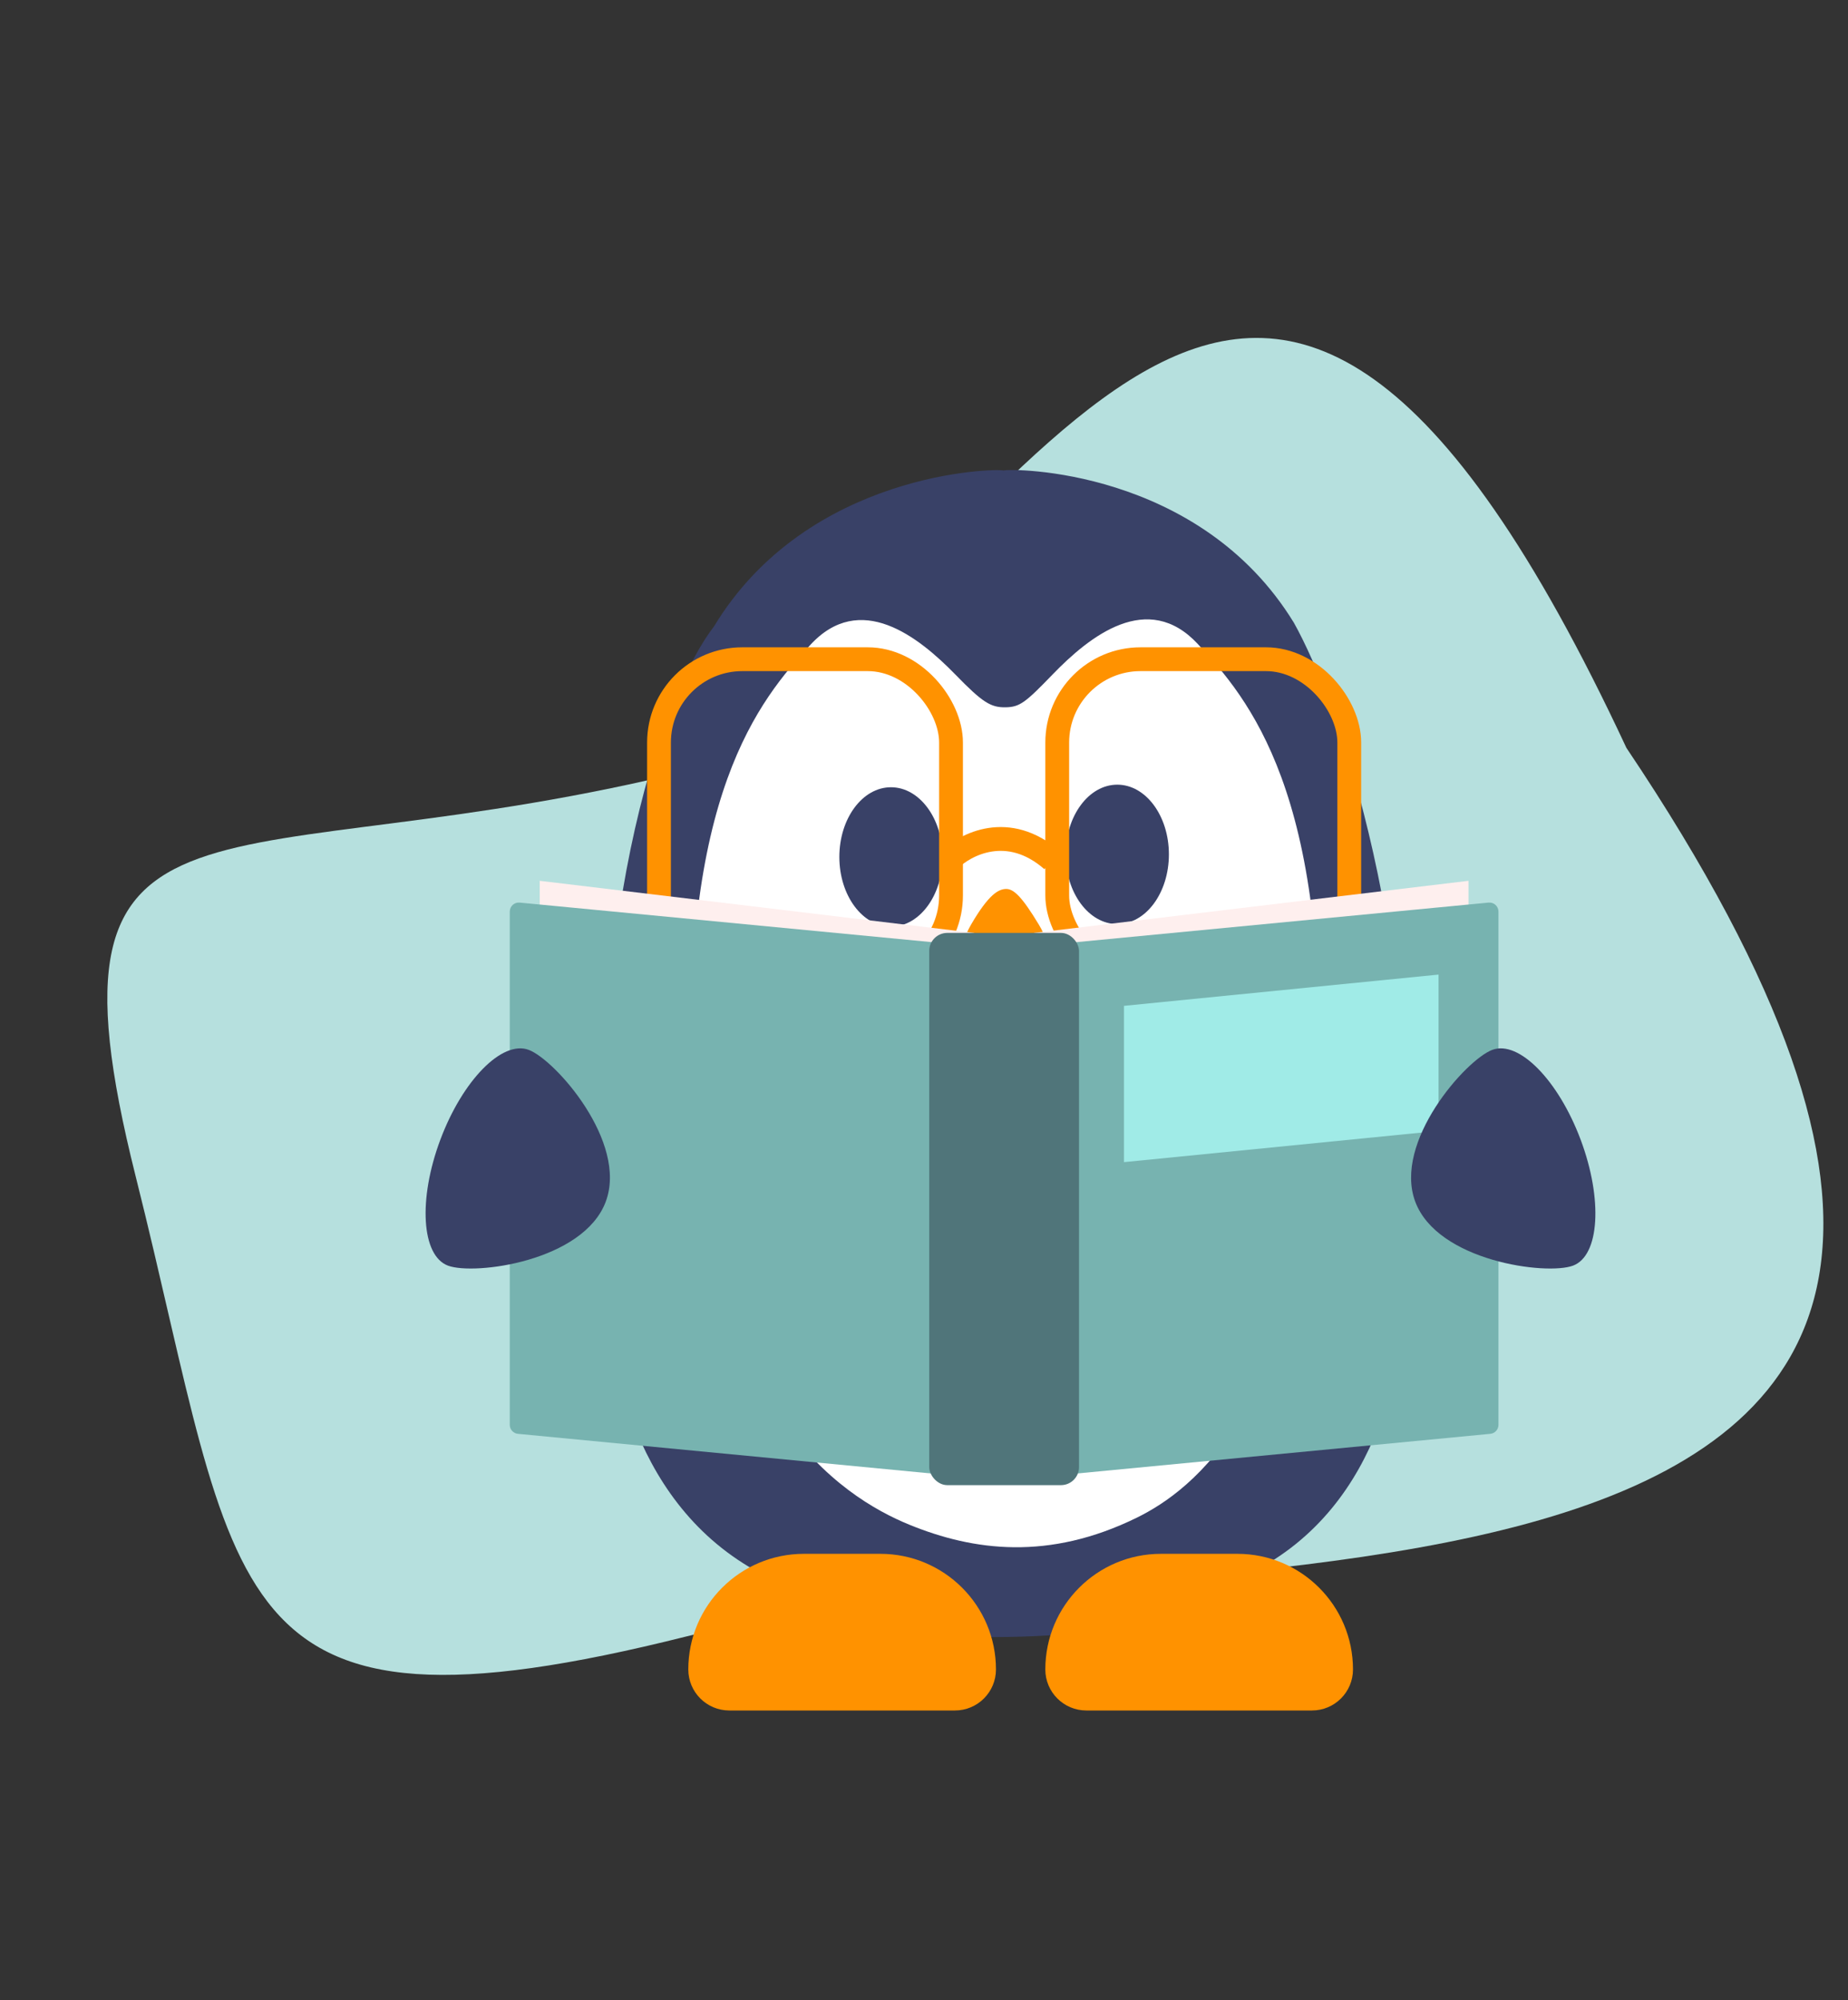 <svg viewBox="0 -18 134 145" fill="none" xmlns="http://www.w3.org/2000/svg">
<rect x="0" y="-18" width="134" height="145" fill="#333333" stroke="none"/>
<path d="M117.932 36.215C164.827 106.006 84.124 92.006 49.811 100.623C15.497 109.24 17.529 97.907 9.832 67.257C2.135 36.607 16.208 46.339 50.522 37.721C76.336 19.551 90.959 -21.573 117.932 36.215Z" fill="#B6E0DE"/>
<path d="M88.489 94.255C88.519 94.255 88.54 94.244 88.57 94.216C88.138 94.244 88.077 94.255 88.489 94.255Z" fill="white"/>
<path d="M92.575 94.22C92.595 94.24 92.615 94.251 92.635 94.251C92.997 94.251 92.947 94.24 92.575 94.22Z" fill="white"/>
<path d="M72.768 16.111C73.258 15.942 86.952 15.906 93.825 27.152C97.064 32.948 103.223 50.368 101.942 73.675C101.954 78.182 101.202 89.411 92.383 95.066C84.898 99.864 78.859 100.5 74.154 100.644C68.903 100.804 62.229 100.617 53.9 95.335C45.052 89.726 43.914 78.502 43.902 73.995C42.386 46.773 48.51 31.609 51.761 27.43C58.583 16.148 72.277 15.944 72.768 16.111Z" fill="#394167"/>
<path d="M90.605 96.415C90.615 96.415 90.625 96.404 90.635 96.395C90.454 96.404 90.423 96.415 90.605 96.415Z" fill="white"/>
<path d="M86.858 28.691C83.213 24.764 79.008 28.123 76.336 30.883C74.36 32.929 73.95 33.258 72.917 33.275C71.843 33.292 71.256 32.938 69.276 30.902C66.59 28.148 62.368 24.811 58.744 28.765C55.119 32.711 49.201 39.627 50.215 61.888C51.229 84.15 60.914 90.48 65.95 92.537C70.58 94.427 76.037 95.161 82.433 92.022C86.397 90.073 94.662 84.028 95.56 61.763C96.457 39.504 90.509 32.626 86.858 28.691Z" fill="white"/>
<path d="M90.492 96.398C90.502 96.407 90.512 96.407 90.522 96.407C90.674 96.418 90.653 96.407 90.492 96.398Z" fill="white"/>
<path d="M75.339 49.049C74.074 46.947 73.485 46.444 72.959 46.445C72.432 46.447 71.715 46.792 70.426 49.005C69.992 49.76 69.503 50.89 69.625 51.446C69.742 52.002 72.414 53.014 73.171 52.95C73.949 52.885 75.963 51.939 76.088 51.476C76.222 50.971 75.807 49.823 75.339 49.049Z" fill="#FF9200"/>
<path d="M49.909 103.026C49.909 98.396 53.662 94.643 58.291 94.643H63.835C68.465 94.643 72.218 98.396 72.218 103.026C72.218 104.668 70.886 106 69.243 106H52.883C51.24 106 49.909 104.668 49.909 103.026Z" fill="#FF9200"/>
<path d="M75.797 103.026C75.797 98.396 79.55 94.643 84.18 94.643H89.724C94.353 94.643 98.106 98.396 98.106 103.026C98.106 104.668 96.775 106 95.132 106H78.772C77.129 106 75.797 104.668 75.797 103.026Z" fill="#FF9200"/>
<ellipse cx="81.015" cy="43.937" rx="3.743" ry="5.053" fill="#394167"/>
<ellipse cx="64.605" cy="44.124" rx="3.743" ry="5.053" fill="#394167"/>
<rect x="47.785" y="29.789" width="21.175" height="23.166" rx="6.041" stroke="#FF9200" stroke-width="1.726"/>
<rect x="76.661" y="29.789" width="21.175" height="23.166" rx="6.041" stroke="#FF9200" stroke-width="1.726"/>
<path d="M68.827 44.359C69.989 43.197 73.109 41.571 76.295 44.359" stroke="#FF9200" stroke-width="1.726"/>
<path d="M70.637 49.63L39.137 45.853V84.377L70.637 88.153V49.63Z" fill="#FEEFEE"/>
<path d="M74.982 49.63L106.482 45.853V84.377L74.982 88.153V49.63Z" fill="#FEEFEE"/>
<path d="M77.155 50.386L107.938 47.433C108.322 47.396 108.655 47.699 108.655 48.085V85.293C108.655 85.63 108.399 85.912 108.063 85.944L77.155 88.909V50.386Z" fill="#77B3B0"/>
<path d="M81.5 54.918L104.311 52.652V63.982L81.5 66.248V54.918Z" fill="#A0EBE7"/>
<path d="M68.464 50.386L37.681 47.433C37.297 47.396 36.964 47.699 36.964 48.085V85.293C36.964 85.63 37.221 85.912 37.556 85.944L68.464 88.909V50.386Z" fill="#77B3B0"/>
<rect x="67.379" y="49.63" width="10.862" height="40.034" rx="1.309" fill="#50757A"/>
<path d="M114.062 73.751C115.985 73.031 116.233 68.946 114.616 64.626C112.999 60.307 110.129 57.389 108.206 58.109C106.283 58.83 101.005 64.798 102.622 69.117C104.239 73.436 112.139 74.471 114.062 73.751Z" fill="#394167"/>
<path d="M32.482 73.751C30.559 73.031 30.311 68.946 31.928 64.626C33.545 60.307 36.415 57.389 38.338 58.109C40.261 58.83 45.54 64.798 43.922 69.117C42.305 73.436 34.406 74.471 32.482 73.751Z" fill="#394167"/>
</svg>
